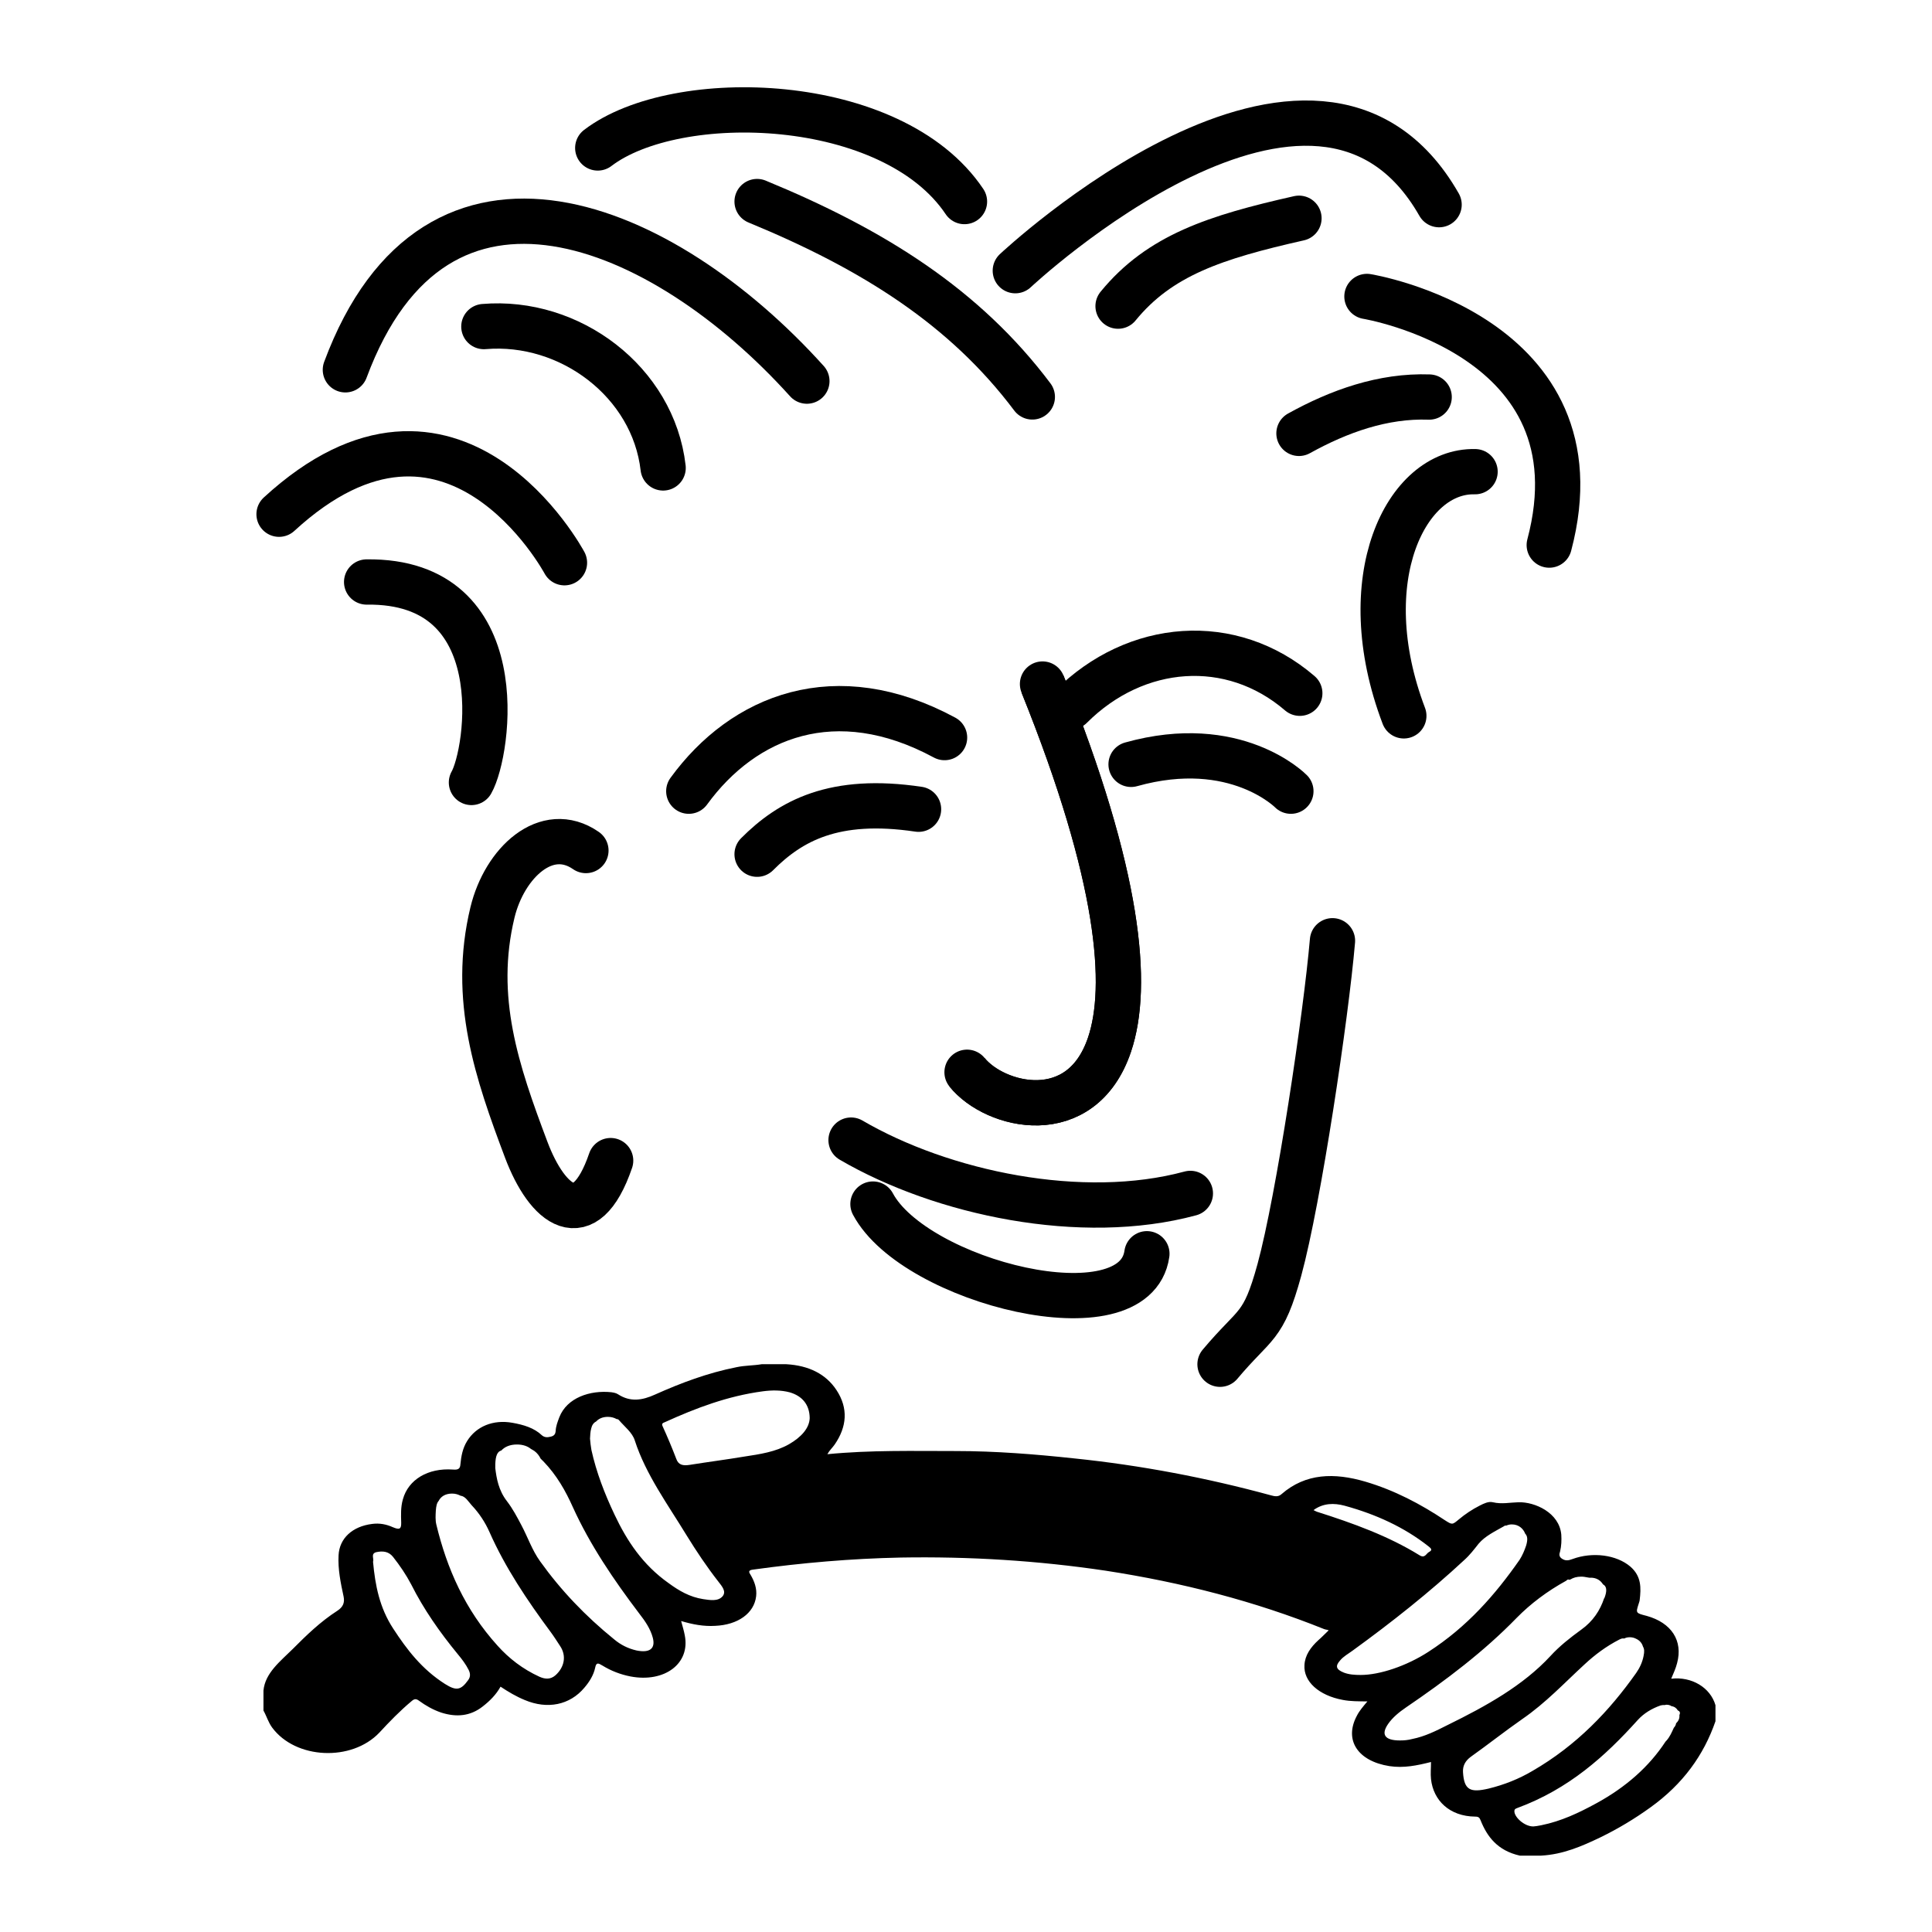 <?xml version="1.0" encoding="utf-8"?>
<!-- Generator: Adobe Illustrator 16.0.0, SVG Export Plug-In . SVG Version: 6.00 Build 0)  -->
<!DOCTYPE svg PUBLIC "-//W3C//DTD SVG 1.1//EN" "http://www.w3.org/Graphics/SVG/1.1/DTD/svg11.dtd">
<svg version="1.1" id="Layer_1" xmlns="http://www.w3.org/2000/svg" xmlns:xlink="http://www.w3.org/1999/xlink" x="0px" y="0px"
	 width="192px" height="192px" viewBox="0 0 192 192" enable-background="new 0 0 192 192" xml:space="preserve">
<path id="Stroke-2" fill="none" stroke="#000000" stroke-width="4.5" stroke-linecap="round" stroke-linejoin="round" d="
	M46.852,77.76c1.711-2.993,4.296-20.115-10.416-19.922"/>
<path id="Stroke-3" fill="none" stroke="#000000" stroke-width="4.5" stroke-linecap="round" stroke-linejoin="round" d="
	M27.732,51.102c17.297-15.905,28.364,4.821,28.364,4.821"/>
<path id="Stroke-4" fill="none" stroke="#000000" stroke-width="4.5" stroke-linecap="round" stroke-linejoin="round" d="
	M34.323,36.751c9.029-24.324,31.578-14.735,45.864,1.124"/>
<path id="Stroke-5" fill="none" stroke="#000000" stroke-width="4.5" stroke-linecap="round" stroke-linejoin="round" d="
	M59.404,14.704c7.801-5.961,29.272-5.368,36.445,5.327"/>
<path id="Stroke-6" fill="none" stroke="#000000" stroke-width="4.5" stroke-linecap="round" stroke-linejoin="round" d="
	M100.901,26.9c0,0,29.866-28.05,42.114-6.561"/>
<path id="Stroke-7" fill="none" stroke="#000000" stroke-width="4.5" stroke-linecap="round" stroke-linejoin="round" d="
	M135.845,29.462c0,0,23.646,3.86,18.118,24.708"/>
<path id="Stroke-8" fill="none" stroke="#000000" stroke-width="4.5" stroke-linecap="round" stroke-linejoin="round" d="
	M146.59,46.875c-6.857-0.168-12.237,10.683-7.079,24.265"/>
<path id="Stroke-10" fill="none" stroke="#000000" stroke-width="4.5" stroke-linecap="round" stroke-linejoin="round" d="
	M68.451,78.627c5.438-7.469,14.601-11.167,25.418-5.327"/>
<path id="Stroke-12" fill="none" stroke="#000000" stroke-width="4.5" stroke-linecap="round" stroke-linejoin="round" d="
	M106.42,70.244c6.451-6.45,15.941-7.202,22.752-1.35"/>
<path id="Fill-13" fill="none" d="M58.228,84.525c-3.912-2.713-8.093,1.223-9.286,6.148c-2.067,8.569,0.448,15.875,3.348,23.572
	c2.096,5.577,5.833,8.581,8.395,1.095"/>
<path id="Stroke-14" fill="none" stroke="#000000" stroke-width="4.5" stroke-linecap="round" stroke-linejoin="round" d="
	M58.228,84.525c-3.912-2.713-8.093,1.223-9.286,6.148c-2.067,8.569,0.448,15.875,3.348,23.572c2.096,5.577,5.833,8.581,8.395,1.095"
	/>
<path id="Stroke-16" fill="none" stroke="#000000" stroke-width="4.5" stroke-linecap="round" stroke-linejoin="round" d="
	M75.239,84.891c3.307-3.313,7.639-5.723,16.045-4.471"/>
<path id="Fill-21" fill="none" stroke="#000000" stroke-width="4.5" stroke-miterlimit="10" d="M103.604,67.979
	c7.708,19.119,8.616,30.029,6.659,35.833c-2.794,8.302-11.388,6.193-14.159,2.748"/>
<path id="Stroke-22" fill="none" stroke="#000000" stroke-width="4.5" stroke-linecap="round" stroke-linejoin="round" d="
	M103.604,67.979c7.708,19.119,8.616,30.029,6.659,35.833c-2.794,8.302-11.388,6.193-14.159,2.748"/>
<path id="Stroke-24" fill="none" stroke="#000000" stroke-width="4.5" stroke-linecap="round" stroke-linejoin="round" d="
	M128.286,78.627c0,0-5.471-5.583-15.881-2.667"/>
<path id="Stroke-25" fill="none" stroke="#000000" stroke-width="4.5" stroke-linecap="round" stroke-linejoin="round" d="
	M84.577,113.302c9.059,5.286,22.938,8.221,33.72,5.298"/>
<path id="Stroke-26" fill="none" stroke="#000000" stroke-width="4.5" stroke-linecap="round" stroke-linejoin="round" d="
	M86.754,119.659c4.133,7.755,26.047,13.274,27.223,4.938"/>
<path id="Stroke-49" fill="none" stroke="#000000" stroke-width="4.5" stroke-linecap="round" stroke-linejoin="round" d="
	M132.42,93.491c-0.64,7.44-3.353,25.656-5.274,32.701c-1.617,5.892-2.364,5.169-5.902,9.385"/>
<path id="Stroke-50" fill="none" stroke="#000000" stroke-width="4.5" stroke-linecap="round" stroke-linejoin="round" d="
	M102.591,39.446c-6.697-8.913-15.778-14.647-27.352-19.416"/>
<path id="Stroke-51" fill="none" stroke="#000000" stroke-width="4.5" stroke-linecap="round" stroke-linejoin="round" d="
	M111.112,30.423c4.134-5.059,9.665-6.858,17.978-8.733"/>
<path id="Stroke-52" fill="none" stroke="#000000" stroke-width="4.5" stroke-linecap="round" stroke-linejoin="round" d="
	M129.09,43.068c3.973-2.201,8.35-3.772,12.938-3.61"/>
<path id="Stroke-53" fill="none" stroke="#000000" stroke-width="4.5" stroke-linecap="round" stroke-linejoin="round" d="
	M65.901,46.502c-0.978-8.535-9.245-14.776-17.815-14.048"/>
<path fill-rule="evenodd" clip-rule="evenodd" d="M166.083,166.828c0.22-0.524,0.454-1.024,0.582-1.538
	c0.606-2.234-0.548-4.016-3.016-4.704c-1.096-0.279-1.096-0.279-0.805-1.188c0.036-0.127,0.094-0.256,0.105-0.384
	c0.141-1.198,0.188-2.364-0.931-3.33c-1.362-1.164-3.749-1.49-5.753-0.745c-0.35,0.128-0.64,0.198-0.978,0
	c-0.374-0.209-0.35-0.465-0.244-0.769c0.128-0.547,0.15-1.095,0.116-1.653c-0.188-2.189-2.633-3.271-4.25-3.225
	c-0.863,0.022-1.678,0.209-2.55,0c-0.442-0.105-0.896,0.127-1.293,0.325c-0.78,0.396-1.456,0.851-2.096,1.386
	c-0.653,0.547-0.653,0.536-1.387,0.069c-2.397-1.595-4.983-2.968-7.904-3.83c-3.063-0.896-5.917-0.851-8.325,1.245
	c-0.315,0.291-0.676,0.222-1.05,0.117c-6.368-1.735-12.888-2.98-19.538-3.668c-3.912-0.419-7.835-0.733-11.782-0.733
	c-4.25,0-8.488-0.104-12.761,0.314c0.209-0.385,0.512-0.652,0.721-0.955c1.223-1.77,1.375-3.609,0.187-5.414
	c-1.048-1.595-2.748-2.445-4.983-2.573h-2.457c-0.815,0.14-1.653,0.116-2.48,0.292c-2.888,0.57-5.542,1.571-8.116,2.724
	c-1.28,0.582-2.457,0.758-3.667-0.023c-0.187-0.128-0.442-0.174-0.676-0.209c-2.096-0.222-4.413,0.535-5.169,2.491
	c-0.175,0.466-0.349,0.909-0.361,1.374c-0.023,0.256-0.128,0.467-0.478,0.547c-0.326,0.082-0.605,0.105-0.885-0.127
	c-0.768-0.734-1.816-1.049-2.922-1.246c-1.933-0.35-3.621,0.361-4.518,1.816c-0.448,0.721-0.588,1.513-0.664,2.305
	c-0.029,0.442-0.209,0.571-0.751,0.524c-2.462-0.175-4.424,0.99-4.966,2.957c-0.221,0.757-0.192,1.549-0.168,2.317
	c0.012,0.629-0.151,0.745-0.833,0.454c-0.652-0.291-1.311-0.42-2.049-0.325c-1.968,0.243-3.26,1.432-3.342,3.12
	c-0.076,1.373,0.209,2.748,0.5,4.099c0.122,0.593-0.046,1.036-0.617,1.408c-1.7,1.095-3.085,2.445-4.442,3.808
	c-1.234,1.223-2.736,2.376-2.905,4.122v1.991c0.309,0.547,0.478,1.164,0.862,1.688c2.329,3.156,7.9,3.412,10.66,0.501
	c1-1.082,2.038-2.153,3.178-3.108c0.28-0.245,0.454-0.291,0.774-0.047c0.64,0.466,1.362,0.886,2.183,1.165
	c1.525,0.488,2.905,0.36,4.134-0.606c0.733-0.57,1.345-1.198,1.77-1.967c0.786,0.523,1.555,0.978,2.405,1.327
	c2.258,0.954,4.482,0.5,5.926-1.224c0.512-0.594,0.92-1.268,1.071-1.979c0.116-0.593,0.326-0.454,0.745-0.209
	c0.839,0.513,1.759,0.873,2.771,1.071c3.4,0.641,5.95-1.293,5.391-4.087c-0.082-0.453-0.221-0.896-0.361-1.421
	c1.141,0.338,2.235,0.548,3.377,0.478c2.258-0.093,3.877-1.246,4.075-2.934c0.093-0.769-0.163-1.491-0.583-2.189
	c-0.187-0.268-0.14-0.419,0.279-0.466c4.867-0.675,9.734-1.095,14.671-1.198c6.823-0.117,13.623,0.302,20.354,1.304
	c7.568,1.164,14.822,3.027,21.738,5.81c0.152,0.059,0.419,0.069,0.43,0.128c-0.396,0.373-0.673,0.676-1,0.955
	c-0.78,0.71-1.351,1.515-1.397,2.491c-0.105,1.631,1.432,3.017,3.807,3.459c0.77,0.15,1.562,0.14,2.447,0.15
	c-0.432,0.514-0.806,0.944-1.049,1.433c-1.282,2.399,0.08,4.495,3.226,4.995c1.431,0.221,2.76-0.059,4.145-0.407
	c0,0.604-0.059,1.153,0,1.7c0.232,2.119,1.841,3.702,4.391,3.727c0.338,0,0.43,0.104,0.534,0.359
	c0.653,1.642,1.689,3.017,3.901,3.518h2.118c2.179-0.117,4.042-0.932,5.869-1.805c1.77-0.862,3.422-1.853,4.983-2.98
	c3.248-2.33,5.311-5.205,6.474-8.57v-1.595C169.971,167.701,168.121,166.596,166.083,166.828z M46.525,166.968
	c-0.721,1.001-1.17,1.094-2.299,0.384c-2.311-1.468-3.801-3.435-5.152-5.507c-1.357-2.072-1.787-4.297-2.002-6.638
	c0.123-0.278-0.262-0.803,0.32-0.954c0.611-0.129,1.205-0.105,1.665,0.465c0.688,0.874,1.311,1.793,1.805,2.737
	c1.24,2.468,2.835,4.751,4.635,6.939c0.418,0.5,0.803,1.013,1.077,1.561C46.741,166.292,46.776,166.63,46.525,166.968z
	 M55.212,166.478c-0.501,0.443-1.036,0.408-1.607,0.152c-1.677-0.769-3.027-1.828-4.139-3.062
	c-3.266-3.599-5.054-7.709-6.102-12.052c-0.11-0.443-0.076-0.943-0.052-1.397c0.035-0.454,0.099-0.757,0.285-0.966
	c0.203-0.408,0.64-0.723,1.327-0.723c0.344,0,0.617,0.093,0.838,0.21c0.495,0.059,0.769,0.57,1.106,0.943
	c0.763,0.803,1.357,1.723,1.775,2.666c1.561,3.528,3.738,6.776,6.102,9.967c0.326,0.443,0.628,0.92,0.932,1.386
	C56.306,164.558,56.097,165.675,55.212,166.478z M63.257,164.022c-0.861-0.198-1.583-0.571-2.212-1.096
	c-2.876-2.328-5.321-4.901-7.371-7.766c-0.803-1.118-1.223-2.399-1.863-3.598c-0.419-0.792-0.85-1.618-1.432-2.376
	c-0.833-1.071-1.036-2.271-1.159-3.283c0-0.268,0-0.326,0-0.396c0.029-0.814,0.198-1.257,0.605-1.361
	c0.332-0.361,0.844-0.594,1.554-0.594c0.594,0,1.06,0.174,1.386,0.442c0.117,0.059,0.233,0.139,0.35,0.209
	c0.279,0.209,0.478,0.478,0.605,0.745c0.093,0.093,0.174,0.187,0.279,0.279c1.328,1.375,2.213,2.946,2.935,4.564
	c1.7,3.737,4.04,7.195,6.602,10.573c0.582,0.745,1.106,1.513,1.339,2.397C65.155,163.835,64.573,164.289,63.257,164.022z
	 M71.804,158.643c-0.454,0.523-1.258,0.372-1.91,0.279c-1.363-0.21-2.434-0.85-3.435-1.583c-2.608-1.84-4.168-4.239-5.379-6.8
	c-1.001-2.108-1.816-4.228-2.305-6.439c-0.07-0.373-0.105-0.758-0.14-1.13c0.023-0.325,0.023-0.663,0.116-1.001
	c0.07-0.314,0.222-0.57,0.489-0.699c0.245-0.268,0.629-0.465,1.165-0.465c0.36,0,0.652,0.093,0.873,0.221
	c0.082,0,0.175,0.023,0.245,0.117c0.559,0.651,1.315,1.222,1.56,2.003c1.094,3.388,3.284,6.368,5.17,9.466
	c0.955,1.548,1.979,3.086,3.144,4.575C71.723,157.618,72.223,158.152,71.804,158.643z M78.406,143.528
	c-1.328,0.758-2.888,0.99-4.425,1.223c-1.816,0.304-3.632,0.536-5.449,0.827c-0.687,0.104-1.117,0-1.327-0.605
	c-0.419-1.095-0.874-2.178-1.362-3.249c-0.128-0.278,0.081-0.325,0.244-0.396c3.074-1.397,6.229-2.596,9.734-3.063
	c0.885-0.116,1.793-0.128,2.667,0.105c1.234,0.361,1.967,1.222,1.979,2.561C80.432,141.922,79.64,142.818,78.406,143.528z
	 M130.872,150.235c-0.083-0.023-0.163-0.081-0.338-0.163c0.978-0.71,2.049-0.71,3.073-0.441c3.121,0.85,5.939,2.142,8.337,4.028
	c0.21,0.175,0.49,0.36,0.083,0.57c-0.303,0.151-0.407,0.676-0.967,0.325C137.974,152.646,134.469,151.377,130.872,150.235z
	 M135.228,166.456c-0.596,0-1.154-0.036-1.678-0.234c-0.781-0.314-0.872-0.651-0.371-1.21c0.324-0.396,0.803-0.652,1.232-0.968
	c3.9-2.828,7.649-5.797,11.109-9.012c0.546-0.488,0.978-1.059,1.421-1.618c0.65-0.769,1.617-1.223,2.536-1.747
	c0.071-0.069,0.13-0.069,0.188-0.046c0.163-0.07,0.349-0.128,0.57-0.128c0.697,0,1.141,0.419,1.337,0.92
	c0.246,0.256,0.258,0.617,0.095,1.176c-0.164,0.489-0.374,0.989-0.651,1.42c-2.411,3.459-5.205,6.661-9.072,9.153
	C139.768,165.57,137.113,166.456,135.228,166.456z M140.327,172.823c-0.385,0.105-0.792,0.141-1.199,0.141
	c-1.514,0-1.91-0.582-1.177-1.643c0.443-0.64,1.083-1.164,1.781-1.642c3.97-2.7,7.755-5.564,10.991-8.896
	c1.397-1.42,3.04-2.653,4.903-3.68c0.094-0.058,0.174-0.197,0.313-0.104c0.061-0.013,0.094-0.023,0.13-0.035
	c0.279-0.175,0.629-0.279,1.071-0.279c0.222,0,0.407,0.035,0.582,0.069c0.047,0.013,0.08,0.013,0.127,0.023
	c0.059,0,0.128,0.012,0.199,0.023c0.012,0,0.022-0.012,0.033-0.012c0.584,0,0.991,0.279,1.224,0.664
	c0.338,0.174,0.407,0.559,0.211,1.164c-0.025,0.082-0.047,0.128-0.072,0.198c0,0.011-0.022,0.023-0.033,0.034
	c-0.396,1.188-1.096,2.271-2.271,3.109c-1.096,0.792-2.167,1.642-3.051,2.608c-2.735,2.957-6.415,4.994-10.235,6.87
	C142.714,172.01,141.62,172.567,140.327,172.823z M147.93,177.749c-1.805,0.419-2.434,0.163-2.539-1.642
	c-0.033-0.605,0.211-1.106,0.781-1.524c1.723-1.224,3.364-2.527,5.1-3.737c2.354-1.62,4.191-3.599,6.207-5.45
	c1.014-0.943,2.13-1.781,3.444-2.457c0.188-0.093,0.315-0.14,0.49-0.104c0.152-0.081,0.326-0.128,0.56-0.128
	c0.232,0,0.442,0.058,0.617,0.151c0.36,0.162,0.593,0.442,0.687,0.78c0.139,0.232,0.152,0.488,0.058,0.942
	c-0.116,0.594-0.373,1.164-0.733,1.678c-2.666,3.772-5.902,7.184-10.305,9.733C150.958,176.783,149.502,177.365,147.93,177.749z
	 M166.897,170.449c0.036,0.314-0.094,0.594-0.326,0.803c-0.022,0.164-0.105,0.326-0.222,0.443c-0.222,0.477-0.396,0.908-0.756,1.304
	c-0.024,0.035-0.047,0.046-0.069,0.069c-1.619,2.48-3.937,4.541-6.916,6.16c-1.689,0.92-3.436,1.758-5.451,2.165
	c-0.302,0.07-0.629,0.105-0.778,0.116c-0.897,0.013-1.957-0.977-1.877-1.571c0.024-0.187,0.177-0.21,0.305-0.268
	c5.1-1.886,8.71-5.135,11.946-8.732c0.604-0.665,1.385-1.142,2.281-1.456c0.142-0.035,0.269-0.046,0.419-0.035
	c0.047-0.011,0.094-0.034,0.141-0.034c0.21,0,0.385,0.047,0.512,0.14c0.303,0.047,0.513,0.209,0.629,0.419
	c0.011,0,0.011,0.012,0.011,0.012C166.991,170.076,166.979,170.273,166.897,170.449z"/>
</svg>
